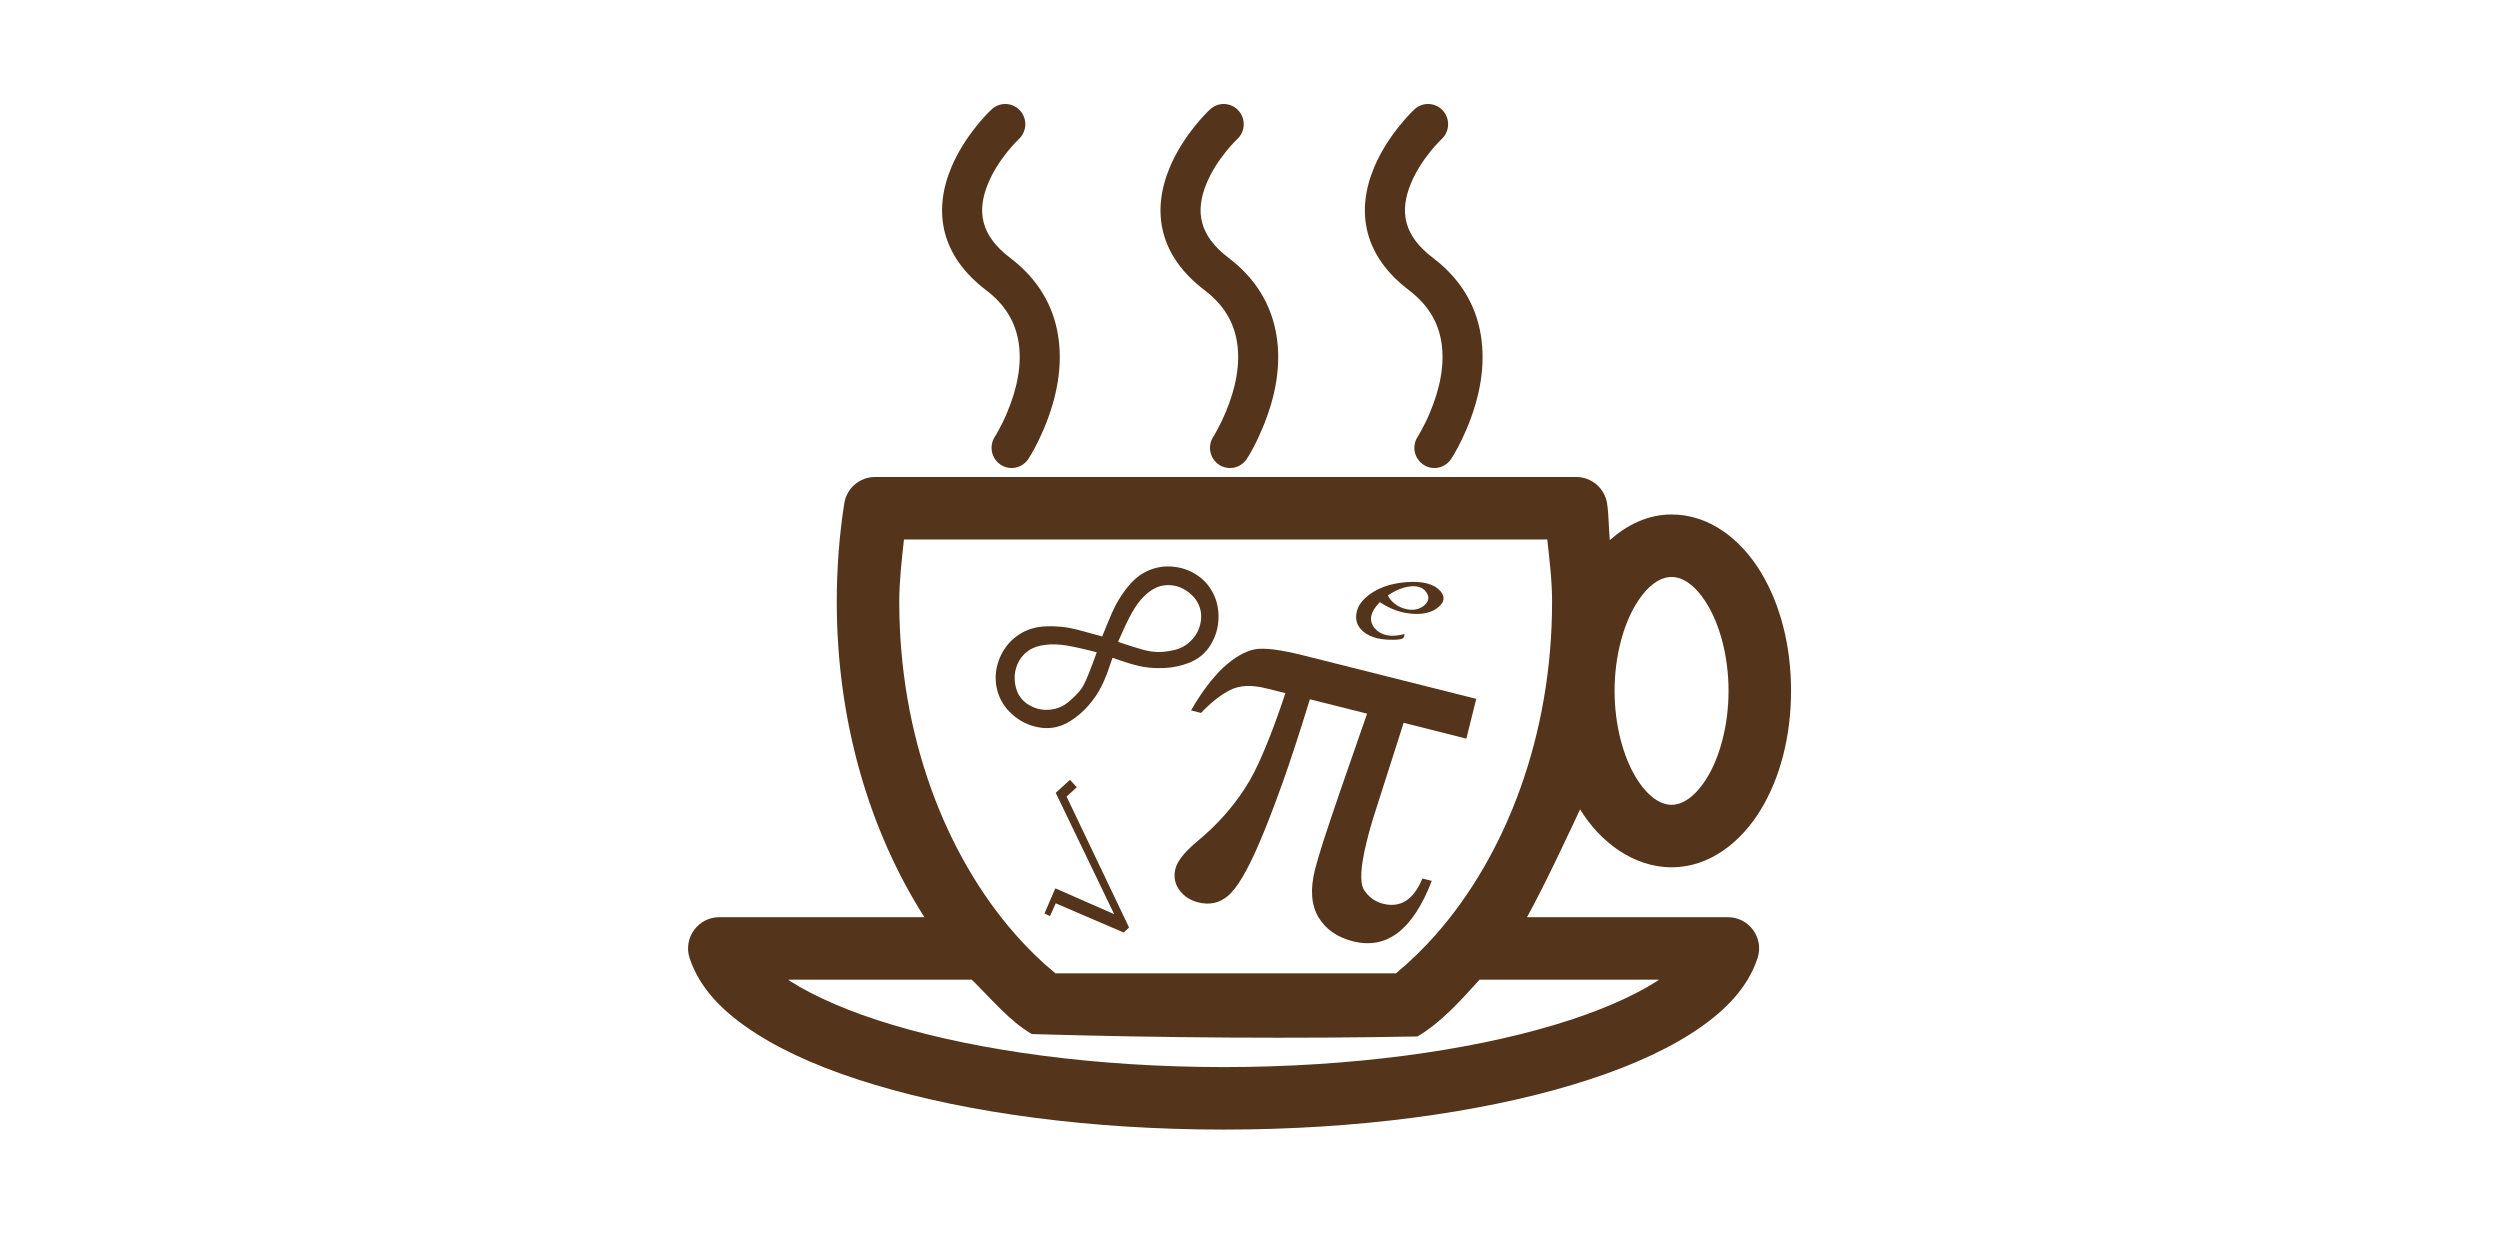 <svg width="240px" viewBox="0 0 120 120" xmlns="http://www.w3.org/2000/svg"><path d="M24.01 45.79C22.53 45.79 21.27 46.87 21.05 48.33 20.57 51.39 20.33 54.55 20.33 57.78 20.33 69.24 23.46 79.75 28.74 88.05L9.06 88.05C7.01 88.05 5.56 90.05 6.21 92 7.21 95 9.57 97.3 12.62 99.24 15.66 101.18 19.5 102.8 24.01 104.15 33.02 106.85 44.68 108.44 57.47 108.44 70.25 108.44 81.91 106.85 90.92 104.15 95.43 102.8 99.27 101.18 102.32 99.24 105.36 97.3 107.72 95 108.72 92 109.37 90.05 107.92 88.05 105.88 88.05L86.59 88.05C88.38 84.83 90.92 79.33 91.69 77.7 93.58 80.8 96.8 83.26 100.47 83.26 104.14 83.26 107.14 80.84 109.03 77.74 110.91 74.64 111.94 70.66 111.94 66.32 111.94 61.98 110.91 58.01 109.03 54.91 107.14 51.81 104.14 49.39 100.47 49.39 98.18 49.39 96.2 50.39 94.54 51.85 94.43 50.68 94.45 49.47 94.28 48.33 94.05 46.87 92.79 45.79 91.31 45.79L24.01 45.79ZM26.78 51.79L88.54 51.79C88.75 53.76 89 55.73 89 57.78 89 70.68 84.55 82.09 77.85 89.71 76.63 91.09 75.35 92.33 74.01 93.44L41.32 93.44C39.97 92.33 38.69 91.09 37.48 89.71 30.78 82.09 26.33 70.68 26.33 57.78 26.33 55.73 26.57 53.76 26.78 51.79L26.78 51.79ZM100.47 55.39C101.48 55.39 102.72 56.08 103.9 58.03 105.08 59.97 105.94 62.97 105.94 66.32 105.94 69.68 105.08 72.68 103.9 74.62 102.72 76.56 101.48 77.26 100.47 77.26 99.46 77.26 98.22 76.56 97.04 74.62 95.86 72.68 95 69.68 95 66.32 95 62.97 95.86 59.97 97.04 58.03 98.22 56.08 99.46 55.39 100.47 55.39L100.47 55.39ZM15.68 94.05L33.29 94.05C35.28 96 36.91 98.02 39.06 99.27 51.5 99.64 64.8 99.72 76.08 99.5 78.37 98.16 80.38 95.87 82.04 94.05L99.25 94.05C99.18 94.09 99.16 94.14 99.09 94.18 96.72 95.69 93.33 97.17 89.2 98.4 80.95 100.87 69.75 102.44 57.47 102.44 45.18 102.44 33.99 100.87 25.73 98.4 21.6 97.17 18.21 95.69 15.84 94.18 15.77 94.14 15.75 94.09 15.68 94.05L15.68 94.05Z" id="cup" fill="#54341a"/><path d="M40.24 41.1C41.48 38.13 42.06 35.07 41.56 32.12 41.08 29.24 39.58 26.73 36.98 24.76 34.17 22.63 33.72 20.31 34.88 17.56 35.32 16.51 35.97 15.48 36.74 14.53 37.01 14.19 37.28 13.89 37.53 13.63 37.67 13.49 37.77 13.39 37.81 13.35 38.59 12.62 38.64 11.4 37.92 10.61 37.2 9.82 35.98 9.77 35.2 10.5 34.86 10.81 34.35 11.35 33.76 12.08 32.78 13.29 31.94 14.62 31.34 16.04 29.53 20.34 30.35 24.58 34.67 27.86 36.47 29.23 37.45 30.86 37.77 32.77 38.13 34.88 37.68 37.24 36.69 39.59 36.43 40.23 36.14 40.81 35.85 41.33 35.69 41.63 35.57 41.83 35.51 41.92 34.92 42.82 35.17 44.02 36.06 44.61 36.94 45.2 38.13 44.95 38.72 44.06 39.12 43.45 39.68 42.43 40.24 41.1L40.24 41.1Z" id="steam-l" fill="#54341a"/><path d="M61.2 41.1C62.45 38.13 63.03 35.07 62.53 32.12 62.04 29.24 60.55 26.73 57.95 24.76 55.14 22.63 54.69 20.31 55.85 17.56 56.29 16.51 56.94 15.48 57.71 14.53 57.98 14.19 58.25 13.89 58.5 13.63 58.64 13.49 58.73 13.39 58.78 13.35 59.56 12.62 59.61 11.4 58.89 10.61 58.17 9.82 56.95 9.77 56.17 10.5 55.83 10.81 55.32 11.35 54.73 12.08 53.75 13.29 52.91 14.62 52.31 16.04 50.5 20.34 51.32 24.58 55.64 27.86 57.44 29.23 58.42 30.86 58.74 32.77 59.1 34.88 58.65 37.24 57.66 39.59 57.39 40.23 57.11 40.81 56.82 41.33 56.66 41.63 56.54 41.83 56.48 41.92 55.89 42.82 56.14 44.02 57.02 44.61 57.91 45.2 59.1 44.95 59.69 44.06 60.09 43.45 60.65 42.43 61.2 41.1L61.2 41.1Z" id="steam-c" fill="#54341a"/><path d="M80.83 41.1C82.07 38.13 82.65 35.07 82.15 32.12 81.67 29.24 80.17 26.73 77.57 24.76 74.76 22.63 74.31 20.31 75.47 17.56 75.91 16.51 76.56 15.48 77.33 14.53 77.6 14.19 77.87 13.89 78.12 13.63 78.26 13.49 78.36 13.39 78.4 13.35 79.18 12.62 79.23 11.4 78.51 10.61 77.79 9.82 76.57 9.77 75.79 10.5 75.45 10.81 74.94 11.35 74.35 12.08 73.37 13.29 72.53 14.62 71.93 16.04 70.12 20.34 70.94 24.58 75.26 27.86 77.06 29.23 78.04 30.86 78.36 32.77 78.72 34.88 78.27 37.24 77.28 39.59 77.02 40.23 76.73 40.81 76.44 41.33 76.28 41.63 76.16 41.83 76.1 41.92 75.51 42.82 75.76 44.02 76.65 44.61 77.53 45.2 78.72 44.95 79.31 44.06 79.71 43.45 80.27 42.43 80.83 41.1L80.83 41.1Z" id="steam-r" fill="#54341a"/><path d="M80.77 70.91L74.75 69.39 72.25 77.21C71.8 78.58 71.45 79.77 71.21 80.77 70.6 83.2 70.52 84.76 70.95 85.44 71.39 86.12 72 86.56 72.78 86.76 74.45 87.18 75.71 86.37 76.55 84.34L77.45 84.56C75.65 89.25 73.14 91.18 69.91 90.37 68.38 89.99 67.27 89.21 66.57 88.05 65.88 86.89 65.77 85.37 66.23 83.51 66.38 82.9 66.66 81.96 67.06 80.7 67.47 79.43 68.01 77.84 68.67 75.91L71.24 68.51 65.75 67.13C64.77 70.31 63.89 73.02 63.09 75.25 62.29 77.48 61.58 79.32 60.96 80.76 59.78 83.55 58.75 85.3 57.85 86.03 57.04 86.7 56.11 86.9 55.04 86.63 54.26 86.44 53.65 86.04 53.21 85.43 52.78 84.83 52.65 84.15 52.84 83.4 53.03 82.65 53.74 81.76 54.97 80.74 56.77 79.25 58.28 77.58 59.49 75.71 60.1 74.8 60.72 73.58 61.36 72.05 62.01 70.52 62.69 68.68 63.4 66.54L61.59 66.09C60.17 65.73 59.01 65.78 58.1 66.24 57.2 66.69 56.26 67.43 55.3 68.44L54.34 68.2C55.33 66.47 56.37 65.1 57.45 64.07 58.52 63.09 59.54 62.51 60.49 62.33 61.39 62.17 62.93 62.37 65.09 62.91L81.72 67.09 80.77 70.91 80.77 70.91Z" id="pi" fill="#54341a"/><path d="M56.29 56.65C56.75 57.4 56.98 58.25 56.98 59.21 56.98 60.17 56.73 61.06 56.23 61.89 55.73 62.72 55.01 63.31 54.07 63.66 53.34 63.93 52.58 64.09 51.8 64.13 51.02 64.16 50.33 64.12 49.71 64.01 49.1 63.89 48.47 63.72 47.84 63.5 47.2 63.28 46.86 63.16 46.8 63.15 46.68 63.52 46.53 63.94 46.36 64.42 46.19 64.91 45.97 65.43 45.69 65.98 45.41 66.54 45.02 67.11 44.51 67.71 44 68.3 43.41 68.81 42.72 69.24 41.87 69.77 40.97 69.98 40.01 69.87 39.06 69.75 38.2 69.4 37.45 68.81 36.7 68.22 36.17 67.52 35.87 66.69 35.61 65.97 35.53 65.24 35.62 64.48 35.72 63.72 35.98 63.01 36.4 62.35 36.83 61.69 37.39 61.16 38.08 60.76 38.77 60.37 39.55 60.16 40.42 60.13 40.97 60.11 41.48 60.13 41.96 60.18 42.44 60.23 42.93 60.32 43.43 60.45 43.94 60.58 44.73 60.8 45.81 61.1 46.23 60.06 46.55 59.29 46.76 58.81 46.97 58.33 47.2 57.89 47.46 57.48 47.71 57.06 48.01 56.64 48.37 56.22 48.93 55.54 49.58 55.05 50.32 54.74 51.05 54.44 51.81 54.32 52.59 54.4 53.37 54.47 54.09 54.7 54.74 55.1 55.39 55.49 55.91 56.01 56.29 56.65L56.29 56.65ZM39.03 67.81C39.61 68.1 40.23 68.2 40.87 68.12 41.52 68.04 42.08 67.8 42.56 67.4 43.28 66.81 43.78 66.25 44.05 65.72 44.33 65.19 44.74 64.15 45.29 62.62 44.04 62.29 43.06 62.08 42.34 61.96 41.62 61.85 40.97 61.83 40.4 61.9 39.68 61.98 39.09 62.19 38.64 62.53 38.19 62.87 37.87 63.29 37.67 63.77 37.47 64.26 37.38 64.75 37.41 65.24 37.44 65.74 37.54 66.17 37.72 66.55 38.01 67.11 38.44 67.53 39.03 67.81L39.03 67.81ZM53.86 56.69C53.28 56.3 52.63 56.13 51.9 56.18 51.17 56.23 50.46 56.61 49.77 57.3 49.35 57.73 48.97 58.26 48.62 58.9 48.27 59.54 47.84 60.45 47.33 61.62 48.34 61.96 49.11 62.2 49.64 62.35 50.17 62.5 50.66 62.58 51.12 62.59 51.57 62.61 52.11 62.54 52.74 62.4 53.35 62.26 53.89 61.96 54.35 61.49 54.81 61.03 55.11 60.48 55.24 59.84 55.38 59.2 55.32 58.6 55.06 58.02 54.84 57.52 54.44 57.07 53.86 56.69L53.86 56.69Z" id="infinity" fill="#54341a"/><path d="M46.96 87.76L41.35 76.11 42.72 74.86 43.37 75.58 42.39 76.47 48.39 89.04 47.87 89.52 41.35 86.72 40.8 87.95 40.27 87.69 41.31 85.28 46.96 87.76 46.96 87.76Z" id="root" fill="#54341a"/><path d="M74.71 61.25C74.58 61.36 74.24 61.42 73.7 61.42 72.25 61.43 71.23 61.08 70.62 60.38 70.25 59.95 70.12 59.45 70.22 58.88 70.31 58.3 70.63 57.79 71.15 57.33 72.1 56.5 73.37 56.02 74.97 55.89 76.57 55.76 77.67 56.05 78.29 56.76 78.73 57.27 78.67 57.77 78.13 58.25 77.52 58.78 76.66 59.01 75.56 58.92 74.46 58.83 73.43 58.46 72.46 57.8 71.53 58.76 71.37 59.6 71.98 60.32 72.59 61.02 73.54 61.21 74.82 60.87 74.84 61.04 74.8 61.16 74.71 61.25L74.71 61.25ZM73.47 57.54C73.91 58.07 74.47 58.38 75.12 58.5 75.77 58.61 76.31 58.48 76.74 58.11 77.22 57.68 77.25 57.22 76.82 56.72 76.51 56.36 76.01 56.22 75.34 56.3 74.66 56.38 73.96 56.67 73.24 57.16 73.3 57.31 73.38 57.44 73.47 57.54L73.47 57.54Z" id="e" fill="#54341a"/></svg>